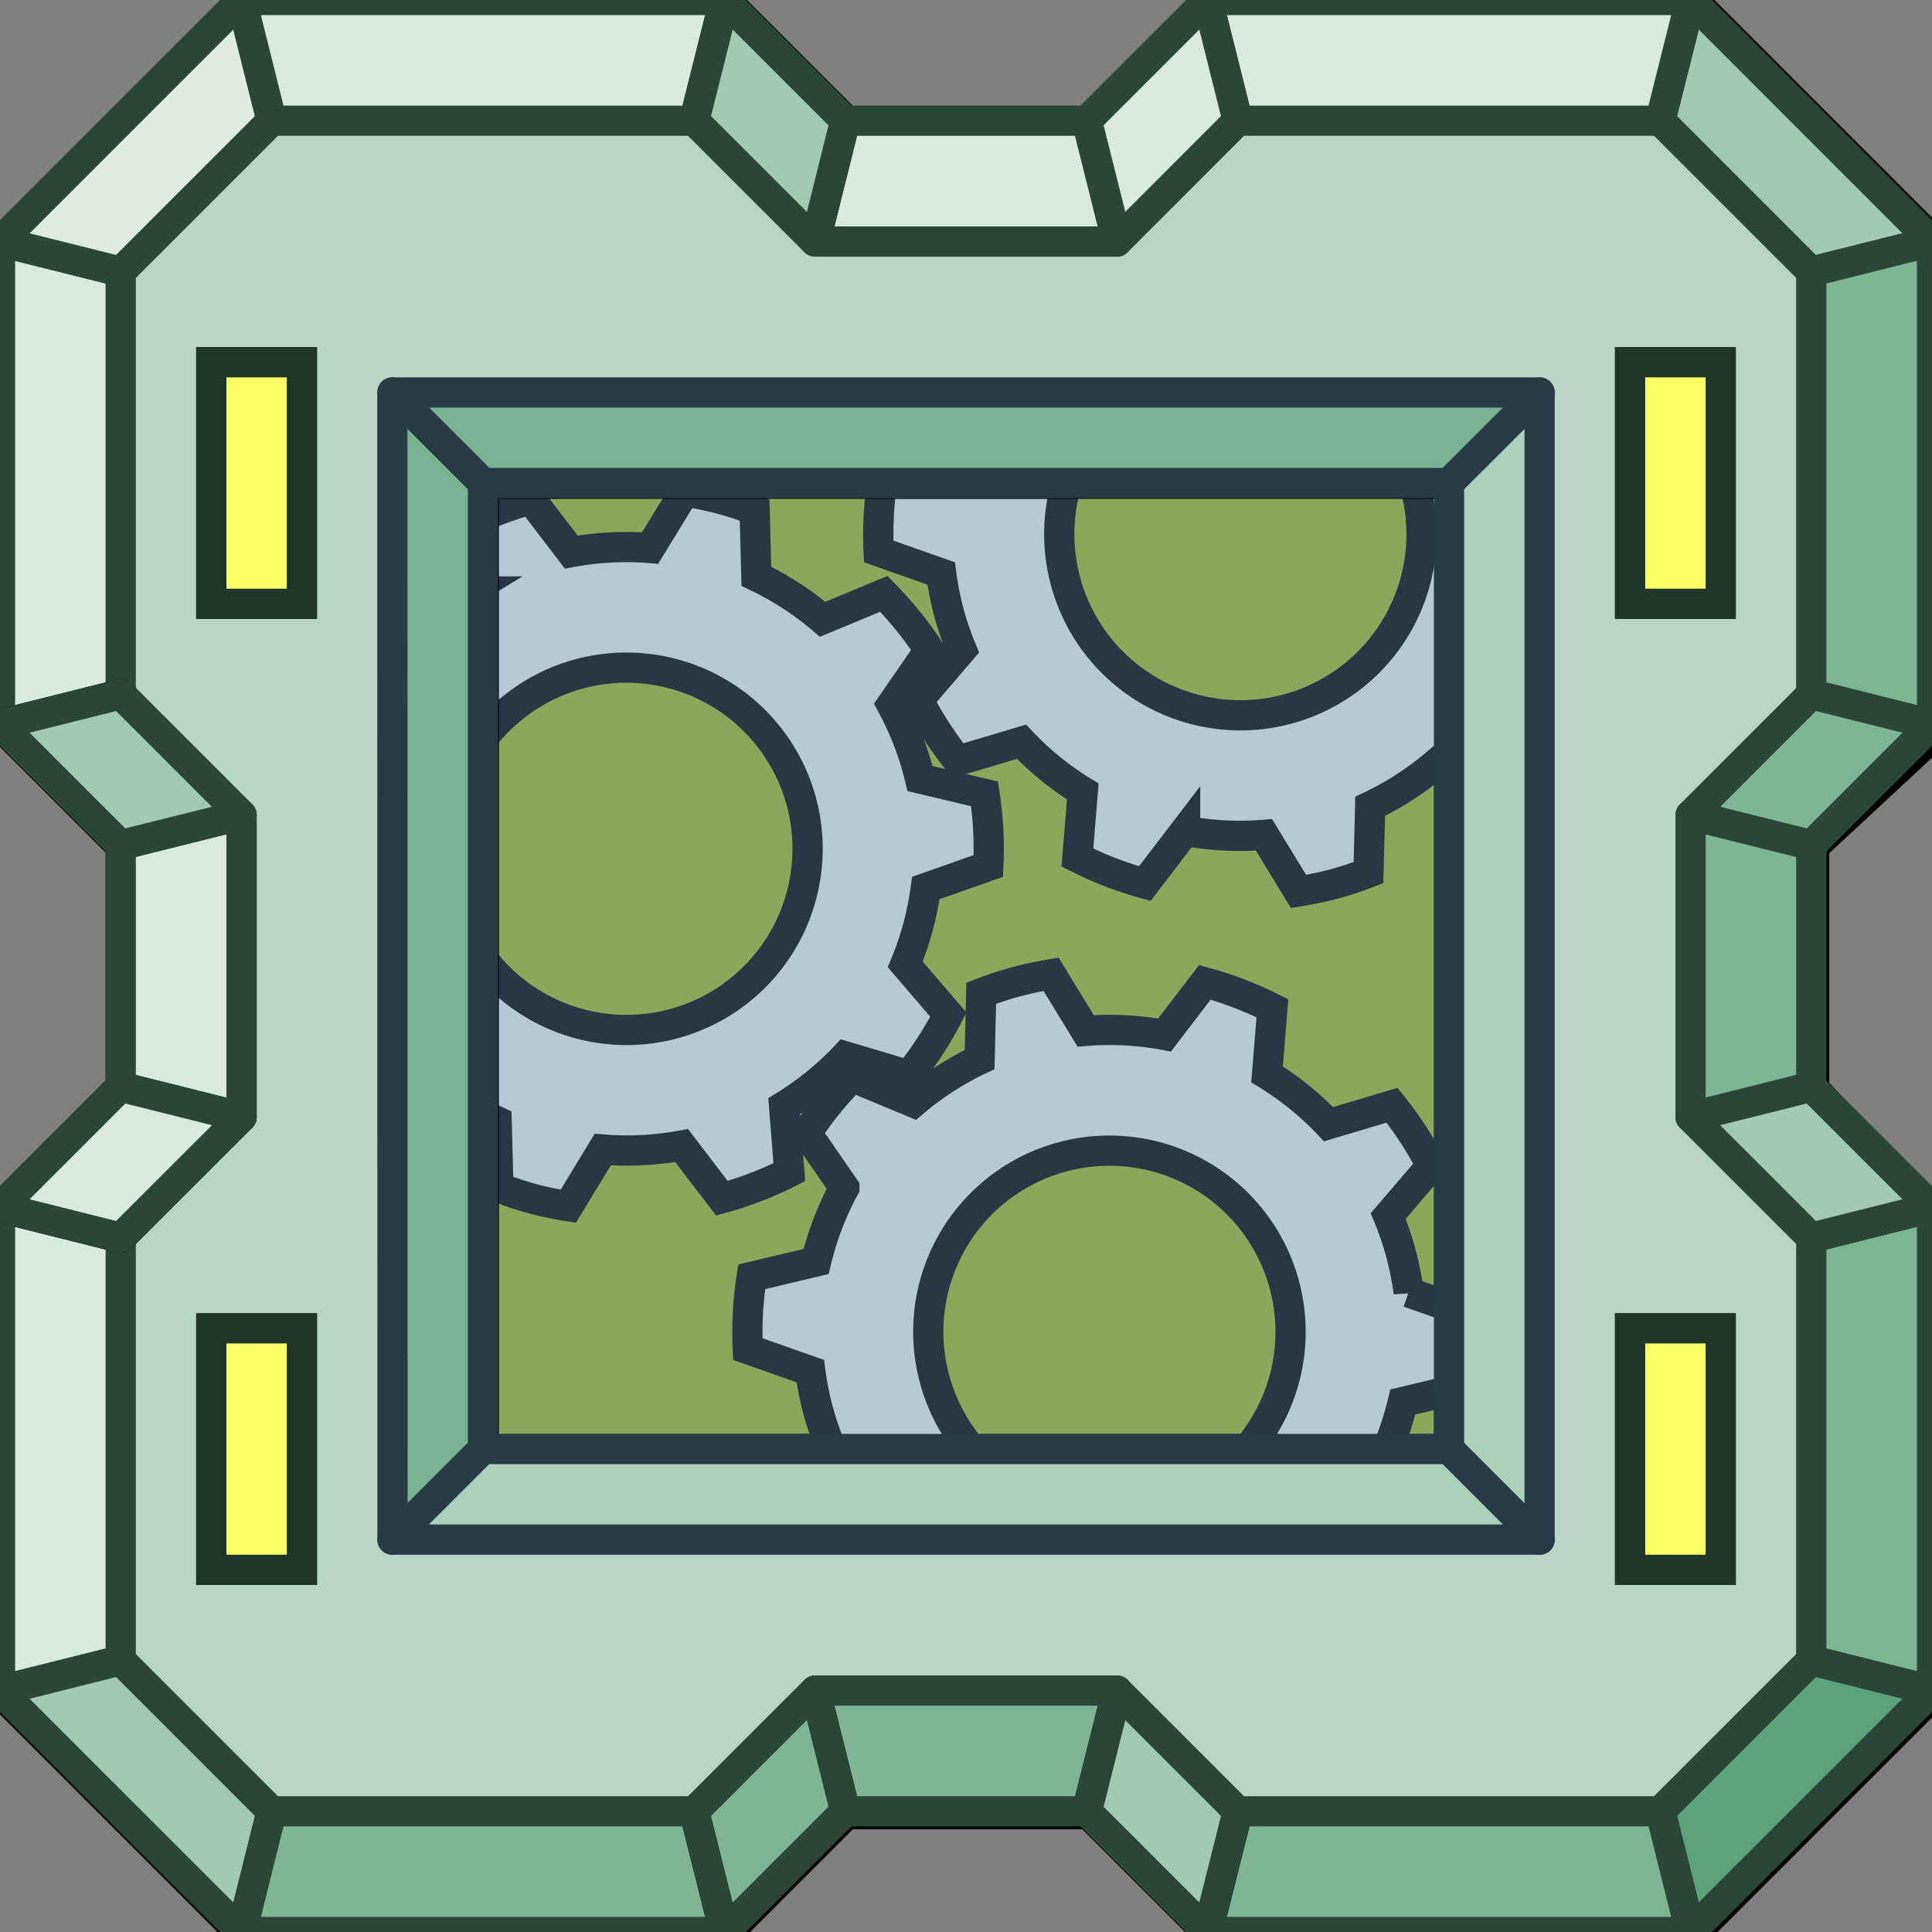 <?xml version="1.0" encoding="UTF-8" standalone="no"?>
<!-- Created with Inkscape (http://www.inkscape.org/) -->

<svg
   width="64"
   height="64"
   viewBox="0 0 16.933 16.933"
   version="1.1"
   id="svg5"
   inkscape:version="1.1.2 (b8e25be833, 2022-02-05)"
   sodipodi:docname="assembler.svg"
   inkscape:export-filename="assembler2.png"
   inkscape:export-xdpi="96"
   inkscape:export-ydpi="96"
   xmlns:inkscape="http://www.inkscape.org/namespaces/inkscape"
   xmlns:sodipodi="http://sodipodi.sourceforge.net/DTD/sodipodi-0.dtd"
   xmlns="http://www.w3.org/2000/svg"
   xmlns:svg="http://www.w3.org/2000/svg">
  <rect x="0" y="0" width="16.933" height="16.933" fill="#808080" stroke="none"/>
  <sodipodi:namedview
     id="namedview7"
     pagecolor="#ffffff"
     bordercolor="#666666"
     borderopacity="1.0"
     inkscape:pageshadow="2"
     inkscape:pageopacity="0.0"
     inkscape:pagecheckerboard="0"
     inkscape:document-units="px"
     showgrid="true"
     units="px"
     inkscape:zoom="11.859035"
     inkscape:cx="19.141524"
     inkscape:cy="31.958755"
     inkscape:window-width="1920"
     inkscape:window-height="1017"
     inkscape:window-x="-8"
     inkscape:window-y="-8"
     inkscape:window-maximized="1"
     inkscape:current-layer="layer1"
     inkscape:snap-smooth-nodes="true"
     width="64px">
    <inkscape:grid
       type="xygrid"
       id="grid9"
       empspacing="4"
       spacingx="0.265"
       spacingy="0.265" />
  </sodipodi:namedview>
  <defs
     id="defs2">
    <inkscape:path-effect
       effect="fillet_chamfer"
       id="path-effect2131"
       is_visible="true"
       lpeversion="1"
       satellites_param="F,0,0,1,0,1,0,1 @ F,0,0,1,0,1,0,1 @ F,0,0,1,0,1,0,1 @ F,0,0,1,0,1,0,1 @ F,0,0,1,0,1,0,1 @ F,0,0,1,0,1,0,1 @ F,0,0,1,0,1,0,1"
       unit="px"
       method="auto"
       mode="F"
       radius="1"
       chamfer_steps="1"
       flexible="false"
       use_knot_distance="true"
       apply_no_radius="true"
       apply_with_radius="true"
       only_selected="false"
       hide_knots="false" />
    <marker
       style="overflow:visible"
       id="Arrow1Mend"
       refX="0"
       refY="0"
       orient="auto"
       inkscape:stockid="Arrow1Mend"
       inkscape:isstock="true">
      <path
         transform="matrix(-0.4,0,0,-0.4,-4,0)"
         style="fill:context-stroke;fill-rule:evenodd;stroke:context-stroke;stroke-width:1pt"
         d="M 0,0 5,-5 -12.5,0 5,5 Z"
         id="path8467" />
    </marker>
    <marker
       style="overflow:visible"
       id="marker8736"
       refX="0"
       refY="0"
       orient="auto"
       inkscape:stockid="Arrow1Mstart"
       inkscape:isstock="true">
      <path
         transform="matrix(0.4,0,0,0.4,4,0)"
         style="fill:context-stroke;fill-rule:evenodd;stroke:context-stroke;stroke-width:1pt"
         d="M 0,0 5,-5 -12.5,0 5,5 Z"
         id="path8734" />
    </marker>
    <marker
       style="overflow:visible"
       id="Arrow1Mstart"
       refX="0"
       refY="0"
       orient="auto"
       inkscape:stockid="Arrow1Mstart"
       inkscape:isstock="true">
      <path
         transform="matrix(0.4,0,0,0.4,4,0)"
         style="fill:context-stroke;fill-rule:evenodd;stroke:context-stroke;stroke-width:1pt"
         d="M 0,0 5,-5 -12.5,0 5,5 Z"
         id="path8464" />
    </marker>
    <marker
       style="overflow:visible"
       id="Arrow1Lstart"
       refX="0"
       refY="0"
       orient="auto"
       inkscape:stockid="Arrow1Lstart"
       inkscape:isstock="true">
      <path
         transform="matrix(0.8,0,0,0.8,10,0)"
         style="fill:context-stroke;fill-rule:evenodd;stroke:context-stroke;stroke-width:1pt"
         d="M 0,0 5,-5 -12.5,0 5,5 Z"
         id="path8458" />
    </marker>
    <pattern
       patternUnits="userSpaceOnUse"
       width="16"
       height="64"
       id="pattern5307">
      <rect
         style="fill:#d5d500;fill-opacity:1;stroke:none;stroke-width:1;stroke-miterlimit:4;stroke-dasharray:none;stop-color:#000000"
         id="rect4070"
         width="8"
         height="64"
         x="0"
         y="0" />
      <rect
         style="fill:#d5d5d5;fill-opacity:1;stroke:none;stroke-width:1;stroke-miterlimit:4;stroke-dasharray:none;stop-color:#000000"
         id="rect4674"
         width="8"
         height="64"
         x="8"
         y="0" />
    </pattern>
    <pattern
       patternUnits="userSpaceOnUse"
       width="16"
       height="64"
       patternTransform="translate(-24)"
       id="pattern7052">
      <rect
         style="opacity:1;fill:#d50000;fill-opacity:1;stroke:none;stroke-width:1;stroke-miterlimit:4;stroke-dasharray:none;stroke-opacity:1;stop-color:#000000"
         id="rect6111"
         width="8"
         height="64"
         x="0"
         y="3.4877121e-07" />
      <rect
         style="opacity:1;fill:#1f0000;fill-opacity:1;stroke:none;stroke-width:1;stroke-miterlimit:4;stroke-dasharray:none;stroke-opacity:1;stop-color:#000000"
         id="rect6230"
         width="8"
         height="64"
         x="8"
         y="0" />
    </pattern>
  </defs>
  <g
     inkscape:label="レイヤー 1"
     inkscape:groupmode="layer"
     id="layer1">
    <rect
       style="opacity:1;fill:#4b8163;fill-opacity:1;stroke:#273744;stroke-width:0.265;stroke-linejoin:miter;stroke-miterlimit:4;stroke-dasharray:none;stroke-opacity:1;stop-color:#000000"
       id="rect23734"
       width="8.467"
       height="8.467"
       x="4.233"
       y="4.233"
       inkscape:label="bgLightsOff" />
    <rect
       style="display:inline;opacity:1;fill:#8aa85c;fill-opacity:1;stroke:#273744;stroke-width:0.265;stroke-linejoin:miter;stroke-miterlimit:4;stroke-dasharray:none;stroke-opacity:1;stop-color:#000000"
       id="rect25466"
       width="8.467"
       height="8.467"
       x="4.233"
       y="4.233"
       inkscape:label="bgLightsOn" />
    <path
       id="path22369"
       style="display:inline;opacity:1;fill:#b8c9d6;fill-opacity:1;stroke:#273744;stroke-width:0.265;stroke-linejoin:miter;stroke-miterlimit:4;stroke-dasharray:none;stroke-opacity:1;stop-color:#000000"
       d="M 6.312,4.372 A 3.175,3.175 0 0 0 6.001,4.308 L 5.698,4.803 A 2.646,2.646 0 0 0 5.007,4.839 L 4.654,4.377 A 3.175,3.175 0 0 0 4.063,4.605 l 0.047,0.579 A 2.646,2.646 0 0 0 3.572,5.62 L 3.015,5.454 A 3.175,3.175 0 0 0 2.669,5.985 L 3.047,6.427 A 2.646,2.646 0 0 0 2.935,6.754 2.646,2.646 0 0 0 2.868,7.095 L 2.32,7.288 a 3.175,3.175 0 0 0 0.034,0.633 L 2.92,8.056 A 2.646,2.646 0 0 0 3.167,8.702 L 2.837,9.18 A 3.175,3.175 0 0 0 3.235,9.673 L 3.772,9.45 a 2.646,2.646 0 0 0 0.581,0.376 l 0.015,0.581 a 3.175,3.175 0 0 0 0.302,0.1 3.175,3.175 0 0 0 0.311,0.065 L 5.283,10.075 a 2.646,2.646 0 0 0 0.691,-0.035 l 0.353,0.462 a 3.175,3.175 0 0 0 0.591,-0.228 L 6.872,9.695 A 2.646,2.646 0 0 0 7.409,9.259 L 7.966,9.425 A 3.175,3.175 0 0 0 8.312,8.893 L 7.934,8.452 A 2.646,2.646 0 0 0 8.046,8.124 2.646,2.646 0 0 0 8.114,7.783 L 8.662,7.59 A 3.175,3.175 0 0 0 8.629,6.958 L 8.063,6.823 A 2.646,2.646 0 0 0 7.815,6.176 L 8.145,5.698 A 3.175,3.175 0 0 0 7.746,5.205 L 7.21,5.428 A 2.646,2.646 0 0 0 6.629,5.051 L 6.614,4.47 A 3.175,3.175 0 0 0 6.312,4.372 Z M 5.902,5.906 A 1.587,1.587 0 0 1 7.024,7.85 1.587,1.587 0 0 1 5.08,8.973 1.587,1.587 0 0 1 3.957,7.028 1.587,1.587 0 0 1 5.902,5.906 Z" />
    <path
       id="path23924"
       style="opacity:1;fill:#b8c9d6;fill-opacity:1;stroke:#273744;stroke-width:0.265;stroke-linejoin:miter;stroke-miterlimit:4;stroke-dasharray:none;stroke-opacity:1;stop-color:#000000"
       d="m 10.05,1.615 a 3.175,3.175 0 0 0 -0.302,0.1 l -0.015,0.581 A 2.646,2.646 0 0 0 9.153,2.671 L 8.616,2.448 A 3.175,3.175 0 0 0 8.218,2.941 L 8.548,3.419 A 2.646,2.646 0 0 0 8.301,4.065 L 7.735,4.2 a 3.175,3.175 0 0 0 -0.034,0.633 L 8.249,5.026 a 2.646,2.646 0 0 0 0.067,0.34 2.646,2.646 0 0 0 0.112,0.328 l -0.378,0.442 a 3.175,3.175 0 0 0 0.346,0.531 L 8.953,6.501 a 2.646,2.646 0 0 0 0.537,0.436 l -0.047,0.579 a 3.175,3.175 0 0 0 0.591,0.228 l 0.353,-0.462 a 2.646,2.646 0 0 0 0.691,0.035 l 0.303,0.496 a 3.175,3.175 0 0 0 0.311,-0.065 3.175,3.175 0 0 0 0.302,-0.1 l 0.015,-0.581 a 2.646,2.646 0 0 0 0.581,-0.376 l 0.536,0.223 A 3.175,3.175 0 0 0 13.525,6.422 L 13.195,5.944 a 2.646,2.646 0 0 0 0.247,-0.646 l 0.565,-0.135 a 3.175,3.175 0 0 0 0.034,-0.633 L 13.494,4.337 A 2.646,2.646 0 0 0 13.427,3.997 2.646,2.646 0 0 0 13.316,3.668 L 13.693,3.227 A 3.175,3.175 0 0 0 13.349,2.696 l -0.557,0.166 a 2.646,2.646 0 0 0 -0.539,-0.437 L 12.3,1.846 A 3.175,3.175 0 0 0 11.708,1.619 l -0.353,0.461 a 2.646,2.646 0 0 0 -0.692,-0.037 L 10.36,1.548 a 3.175,3.175 0 0 0 -0.31,0.067 z m 0.411,1.533 a 1.587,1.587 0 0 1 1.944,1.123 1.587,1.587 0 0 1 -1.123,1.944 1.587,1.587 0 0 1 -1.944,-1.123 1.587,1.587 0 0 1 1.123,-1.944 z" />
    <path
       id="path23926"
       style="opacity:1;fill:#b8c9d6;fill-opacity:1;stroke:#273744;stroke-width:0.265;stroke-linejoin:miter;stroke-miterlimit:4;stroke-dasharray:none;stroke-opacity:1;stop-color:#000000"
       d="M 8.902,8.606 A 3.175,3.175 0 0 0 8.6,8.705 L 8.586,9.286 A 2.646,2.646 0 0 0 8.005,9.662 L 7.469,9.439 A 3.175,3.175 0 0 0 7.07,9.932 l 0.33,0.478 a 2.646,2.646 0 0 0 -0.247,0.646 l -0.565,0.135 a 3.175,3.175 0 0 0 -0.034,0.633 l 0.548,0.193 a 2.646,2.646 0 0 0 0.067,0.34 2.646,2.646 0 0 0 0.112,0.328 L 6.903,13.127 a 3.175,3.175 0 0 0 0.346,0.531 L 7.806,13.492 A 2.646,2.646 0 0 0 8.343,13.928 l -0.047,0.579 a 3.175,3.175 0 0 0 0.591,0.228 L 9.241,14.273 a 2.646,2.646 0 0 0 0.691,0.035 l 0.303,0.496 a 3.175,3.175 0 0 0 0.311,-0.065 3.175,3.175 0 0 0 0.302,-0.1 l 0.015,-0.581 a 2.646,2.646 0 0 0 0.581,-0.376 l 0.536,0.223 a 3.175,3.175 0 0 0 0.398,-0.493 l -0.33,-0.478 a 2.646,2.646 0 0 0 0.247,-0.646 l 0.565,-0.135 a 3.175,3.175 0 0 0 0.034,-0.633 l -0.548,-0.193 a 2.646,2.646 0 0 0 -0.067,-0.34 2.646,2.646 0 0 0 -0.112,-0.329 l 0.378,-0.441 A 3.175,3.175 0 0 0 12.201,9.687 L 11.644,9.853 A 2.646,2.646 0 0 0 11.105,9.416 L 11.152,8.837 A 3.175,3.175 0 0 0 10.56,8.61 l -0.353,0.461 A 2.646,2.646 0 0 0 9.515,9.035 L 9.212,8.539 a 3.175,3.175 0 0 0 -0.31,0.067 z m 0.411,1.533 a 1.587,1.587 0 0 1 1.944,1.123 1.587,1.587 0 0 1 -1.123,1.944 1.587,1.587 0 0 1 -1.944,-1.123 1.587,1.587 0 0 1 1.123,-1.944 z" />
    <path
       id="path1006"
       style="fill:#b8d6c5;fill-opacity:1;stroke:#000000;stroke-width:1;stroke-linecap:butt;stroke-linejoin:round;stroke-miterlimit:4;stroke-dasharray:none;stroke-opacity:1"
       d="M 8,0 0,8 v 16 l 4,4 v 8 l -4,4 v 16 l 8,8 h 16 l 4,-4 h 8 l 4,4 h 16 l 8,-8 V 40.391 L 60,36 v -8 l 4,-3.715 V 8 L 56,0 H 39.969 L 36,4 H 28 L 24,0 Z m 8,16 H 48 V 48 H 16 Z"
       transform="scale(0.265)" />
    <path
       style="fill:#d8e9df;fill-opacity:1;stroke:#294636;stroke-width:0.265px;stroke-linecap:butt;stroke-linejoin:round;stroke-opacity:1"
       d="M 0,6.35 1.058,6.085 V 2.381 L 0,2.117 Z"
       id="path9339"
       sodipodi:nodetypes="ccccc" />
    <path
       style="fill:#dfece4;fill-opacity:1;stroke:#294636;stroke-width:0.265px;stroke-linecap:butt;stroke-linejoin:round;stroke-opacity:1"
       d="M 0,2.117 1.058,2.381 2.381,1.058 2.117,0 Z"
       id="path12253"
       sodipodi:nodetypes="ccccc" />
    <path
       style="fill:#d8e9df;fill-opacity:1;stroke:#294636;stroke-width:0.265px;stroke-linecap:butt;stroke-linejoin:round;stroke-opacity:1"
       d="M 2.117,2e-8 2.381,1.058 H 6.085 L 6.35,2e-8 Z"
       id="path13000"
       sodipodi:nodetypes="ccccc" />
    <path
       style="fill:#b8cad6;fill-opacity:1;stroke:#000000;stroke-width:0.265px;stroke-linecap:butt;stroke-linejoin:round;stroke-opacity:1"
       d="M 1.058,7.408 2.117,7.144 1.058,6.085 0,6.35 Z"
       id="path13002"
       sodipodi:nodetypes="ccccc" />
    <path
       style="fill:#dce5eb;fill-opacity:1;stroke:#000000;stroke-width:0.265px;stroke-linecap:butt;stroke-linejoin:round;stroke-opacity:1"
       d="M 1.058,9.525 2.117,9.79 V 7.144 L 1.058,7.408 Z"
       id="path13445"
       sodipodi:nodetypes="ccccc" />
    <path
       style="fill:#d8e9df;fill-opacity:1;stroke:#294636;stroke-width:0.265px;stroke-linecap:butt;stroke-linejoin:round;stroke-opacity:1"
       d="M 1.9999998e-8,14.817 1.058,14.552 V 10.848 L 1.9999998e-8,10.583 Z"
       id="path13696"
       sodipodi:nodetypes="ccccc" />
    <path
       style="fill:#e1e8ed;fill-opacity:1;stroke:#000000;stroke-width:0.265px;stroke-linecap:butt;stroke-linejoin:round;stroke-opacity:1"
       d="M 1.058,9.525 2.117,9.79 1.058,10.848 1.9999998e-8,10.583 Z"
       id="path13698"
       sodipodi:nodetypes="ccccc" />
    <path
       style="fill:#a2cab3;fill-opacity:1;stroke:#294636;stroke-width:0.265px;stroke-linecap:butt;stroke-linejoin:round;stroke-opacity:1"
       d="M 0,14.817 1.058,14.552 2.381,15.875 2.117,16.933 Z"
       id="path13700"
       sodipodi:nodetypes="ccccc" />
    <path
       style="fill:#a2cab3;fill-opacity:1;stroke:#294636;stroke-width:0.265px;stroke-linecap:butt;stroke-linejoin:round;stroke-opacity:1"
       d="M 16.933,2.117 15.875,2.381 14.552,1.058 14.817,-7e-8 Z"
       id="path14944"
       sodipodi:nodetypes="ccccc" />
    <path
       style="fill:#d8e9df;fill-opacity:1;stroke:#294636;stroke-width:0.265px;stroke-linecap:butt;stroke-linejoin:round;stroke-opacity:1"
       d="m 10.583,4e-8 0.265,1.058 h 3.704 L 14.817,4e-8 Z"
       id="path14946"
       sodipodi:nodetypes="ccccc" />
    <path
       style="fill:#a2cab3;fill-opacity:1;stroke:#294636;stroke-width:0.265px;stroke-linecap:butt;stroke-linejoin:round;stroke-opacity:1"
       d="M 1.058,7.408 2.117,7.144 1.058,6.085 0,6.35 Z"
       id="path14948"
       sodipodi:nodetypes="ccccc" />
    <path
       style="fill:#d8e9df;fill-opacity:1;stroke:#294636;stroke-width:0.265px;stroke-linecap:butt;stroke-linejoin:round;stroke-opacity:1"
       d="M 1.058,9.525 2.117,9.79 V 7.144 L 1.058,7.408 Z"
       id="path14950"
       sodipodi:nodetypes="ccccc" />
    <path
       style="fill:#d8e9df;fill-opacity:1;stroke:#294636;stroke-width:0.265px;stroke-linecap:butt;stroke-linejoin:round;stroke-opacity:1"
       d="M 1.058,9.525 2.117,9.79 1.058,10.848 1.9999998e-8,10.583 Z"
       id="path14952"
       sodipodi:nodetypes="ccccc" />
    <path
       style="fill:#d8e9df;fill-opacity:1;stroke:#294636;stroke-width:0.265px;stroke-linecap:butt;stroke-linejoin:round;stroke-opacity:1"
       d="M 9.525,1.058 9.79,2.117 10.848,1.058 10.583,2e-8 Z"
       id="path14954"
       sodipodi:nodetypes="ccccc" />
    <path
       style="fill:#d8e9df;fill-opacity:1;stroke:#294636;stroke-width:0.265px;stroke-linecap:butt;stroke-linejoin:round;stroke-opacity:1"
       d="M 7.408,1.058 7.144,2.117 H 9.79 L 9.525,1.058 Z"
       id="path14992"
       sodipodi:nodetypes="ccccc" />
    <path
       style="fill:#a2cab3;fill-opacity:1;stroke:#294636;stroke-width:0.265px;stroke-linecap:butt;stroke-linejoin:round;stroke-opacity:1"
       d="M 7.408,1.058 7.144,2.117 6.085,1.058 6.35,2e-8 Z"
       id="path14994"
       sodipodi:nodetypes="ccccc" />
    <path
       style="fill:#7db595;fill-opacity:1;stroke:#294636;stroke-width:0.265px;stroke-linecap:butt;stroke-linejoin:round;stroke-opacity:1"
       d="M 16.933,6.35 15.875,6.085 V 2.381 l 1.058,-0.265 z"
       id="path14996"
       sodipodi:nodetypes="ccccc" />
    <path
       style="fill:#7db595;fill-opacity:1;stroke:#294636;stroke-width:0.265px;stroke-linecap:butt;stroke-linejoin:round;stroke-opacity:1"
       d="M 16.933,14.817 15.875,14.552 v -3.704 l 1.058,-0.265 z"
       id="path14998"
       sodipodi:nodetypes="ccccc" />
    <path
       style="fill:#5da27a;fill-opacity:1;stroke:#294636;stroke-width:0.265px;stroke-linecap:butt;stroke-linejoin:round;stroke-opacity:1"
       d="M 16.933,14.817 15.875,14.552 14.552,15.875 l 0.265,1.058 z"
       id="path15000"
       sodipodi:nodetypes="ccccc" />
    <path
       style="fill:#7db595;fill-opacity:1;stroke:#294636;stroke-width:0.265px;stroke-linecap:butt;stroke-linejoin:round;stroke-opacity:1"
       d="M 15.875,7.408 14.817,7.144 15.875,6.085 16.933,6.35 Z"
       id="path15002"
       sodipodi:nodetypes="ccccc" />
    <path
       style="fill:#7db595;fill-opacity:1;stroke:#294636;stroke-width:0.265px;stroke-linecap:butt;stroke-linejoin:round;stroke-opacity:1"
       d="M 15.875,9.525 14.817,9.79 V 7.144 L 15.875,7.408 Z"
       id="path15004"
       sodipodi:nodetypes="ccccc" />
    <path
       style="fill:#a2cab3;fill-opacity:1;stroke:#294636;stroke-width:0.265px;stroke-linecap:butt;stroke-linejoin:round;stroke-opacity:1"
       d="M 15.875,9.525 14.817,9.79 15.875,10.848 16.933,10.583 Z"
       id="path15006"
       sodipodi:nodetypes="ccccc" />
    <path
       style="fill:#7db595;fill-opacity:1;stroke:#294636;stroke-width:0.265px;stroke-linecap:butt;stroke-linejoin:round;stroke-opacity:1"
       d="M 10.583,16.933 10.848,15.875 h 3.704 l 0.265,1.058 z"
       id="path15080"
       sodipodi:nodetypes="ccccc" />
    <path
       style="fill:#7db595;fill-opacity:1;stroke:#294636;stroke-width:0.265px;stroke-linecap:butt;stroke-linejoin:round;stroke-opacity:1"
       d="M 2.117,16.933 2.381,15.875 h 3.704 l 0.265,1.058 z"
       id="path15082"
       sodipodi:nodetypes="ccccc" />
    <path
       style="fill:#a2cab3;fill-opacity:1;stroke:#294636;stroke-width:0.265px;stroke-linecap:butt;stroke-linejoin:round;stroke-opacity:1"
       d="M 9.525,15.875 9.79,14.817 10.848,15.875 10.583,16.933 Z"
       id="path15084"
       sodipodi:nodetypes="ccccc" />
    <path
       style="fill:#7db595;fill-opacity:1;stroke:#294636;stroke-width:0.265px;stroke-linecap:butt;stroke-linejoin:round;stroke-opacity:1"
       d="M 7.408,15.875 7.144,14.817 H 9.79 L 9.525,15.875 Z"
       id="path15086"
       sodipodi:nodetypes="ccccc" />
    <path
       style="fill:#7db595;fill-opacity:1;stroke:#294636;stroke-width:0.265px;stroke-linecap:butt;stroke-linejoin:round;stroke-opacity:1"
       d="M 7.408,15.875 7.144,14.817 6.085,15.875 l 0.265,1.058 z"
       id="path15088"
       sodipodi:nodetypes="ccccc" />
    <path
       style="fill:#7ab393;fill-opacity:1;stroke:#293a47;stroke-width:0.265px;stroke-linecap:butt;stroke-linejoin:round;stroke-opacity:1"
       d="m 3.44,3.44 0.794,0.794 H 12.7 l 0.794,-0.794 z"
       id="path17150"
       sodipodi:nodetypes="ccccc" />
    <path
       style="fill:#7ab393;fill-opacity:1;stroke:#293a47;stroke-width:0.265px;stroke-linecap:butt;stroke-linejoin:round;stroke-opacity:1"
       d="M 3.44,13.494 4.233,12.7 V 4.233 l -0.794,-0.794 z"
       id="path17553"
       sodipodi:nodetypes="ccccc" />
    <path
       style="fill:#aacfba;fill-opacity:1;stroke:#293a47;stroke-width:0.265px;stroke-linecap:butt;stroke-linejoin:round;stroke-opacity:1"
       d="M 13.494,13.494 12.7,12.7 H 4.233 l -0.794,0.794 z"
       id="path17609"
       sodipodi:nodetypes="ccccc" />
    <path
       style="fill:#aacfba;fill-opacity:1;stroke:#293a47;stroke-width:0.265px;stroke-linecap:butt;stroke-linejoin:round;stroke-opacity:1"
       d="M 13.494,3.44 12.7,4.233 V 12.7 l 0.794,0.794 z"
       id="path17611"
       sodipodi:nodetypes="ccccc" />
    <g
       id="g25158"
       inkscape:label="lightsOff">
      <rect
         style="opacity:1;fill:#6e6f40;fill-opacity:1;stroke:#1f3529;stroke-width:0.265;stroke-linejoin:miter;stroke-miterlimit:4;stroke-dasharray:none;stroke-opacity:1;stop-color:#000000"
         id="rect24751"
         width="0.794"
         height="2.117"
         x="1.852"
         y="3.175" />
      <rect
         style="opacity:1;fill:#6e6f40;fill-opacity:1;stroke:#1f3529;stroke-width:0.265;stroke-linejoin:miter;stroke-miterlimit:4;stroke-dasharray:none;stroke-opacity:1;stop-color:#000000"
         id="rect25078"
         width="0.794"
         height="2.117"
         x="14.287"
         y="3.175" />
      <rect
         style="opacity:1;fill:#6e6f40;fill-opacity:1;stroke:#1f3529;stroke-width:0.265;stroke-linejoin:miter;stroke-miterlimit:4;stroke-dasharray:none;stroke-opacity:1;stop-color:#000000"
         id="rect25080"
         width="0.794"
         height="2.117"
         x="1.852"
         y="11.642" />
      <rect
         style="opacity:1;fill:#6e6f40;fill-opacity:1;stroke:#1f3529;stroke-width:0.265;stroke-linejoin:miter;stroke-miterlimit:4;stroke-dasharray:none;stroke-opacity:1;stop-color:#000000"
         id="rect25082"
         width="0.794"
         height="2.117"
         x="14.287"
         y="11.642" />
    </g>
    <g
       id="g25168"
       inkscape:label="lightsOn"
       style="display:inline">
      <rect
         style="opacity:1;fill:#fcff65;fill-opacity:1;stroke:#1f3529;stroke-width:0.265;stroke-linejoin:miter;stroke-miterlimit:4;stroke-dasharray:none;stroke-opacity:1;stop-color:#000000"
         id="rect25160"
         width="0.794"
         height="2.117"
         x="1.852"
         y="3.175" />
      <rect
         style="opacity:1;fill:#fcff65;fill-opacity:1;stroke:#1f3529;stroke-width:0.265;stroke-linejoin:miter;stroke-miterlimit:4;stroke-dasharray:none;stroke-opacity:1;stop-color:#000000"
         id="rect25162"
         width="0.794"
         height="2.117"
         x="14.287"
         y="3.175" />
      <rect
         style="opacity:1;fill:#fcff65;fill-opacity:1;stroke:#1f3529;stroke-width:0.265;stroke-linejoin:miter;stroke-miterlimit:4;stroke-dasharray:none;stroke-opacity:1;stop-color:#000000"
         id="rect25164"
         width="0.794"
         height="2.117"
         x="1.852"
         y="11.642" />
      <rect
         style="opacity:1;fill:#fcff65;fill-opacity:1;stroke:#1f3529;stroke-width:0.265;stroke-linejoin:miter;stroke-miterlimit:4;stroke-dasharray:none;stroke-opacity:1;stop-color:#000000"
         id="rect25166"
         width="0.794"
         height="2.117"
         x="14.287"
         y="11.642" />
    </g>
  </g>
</svg>
